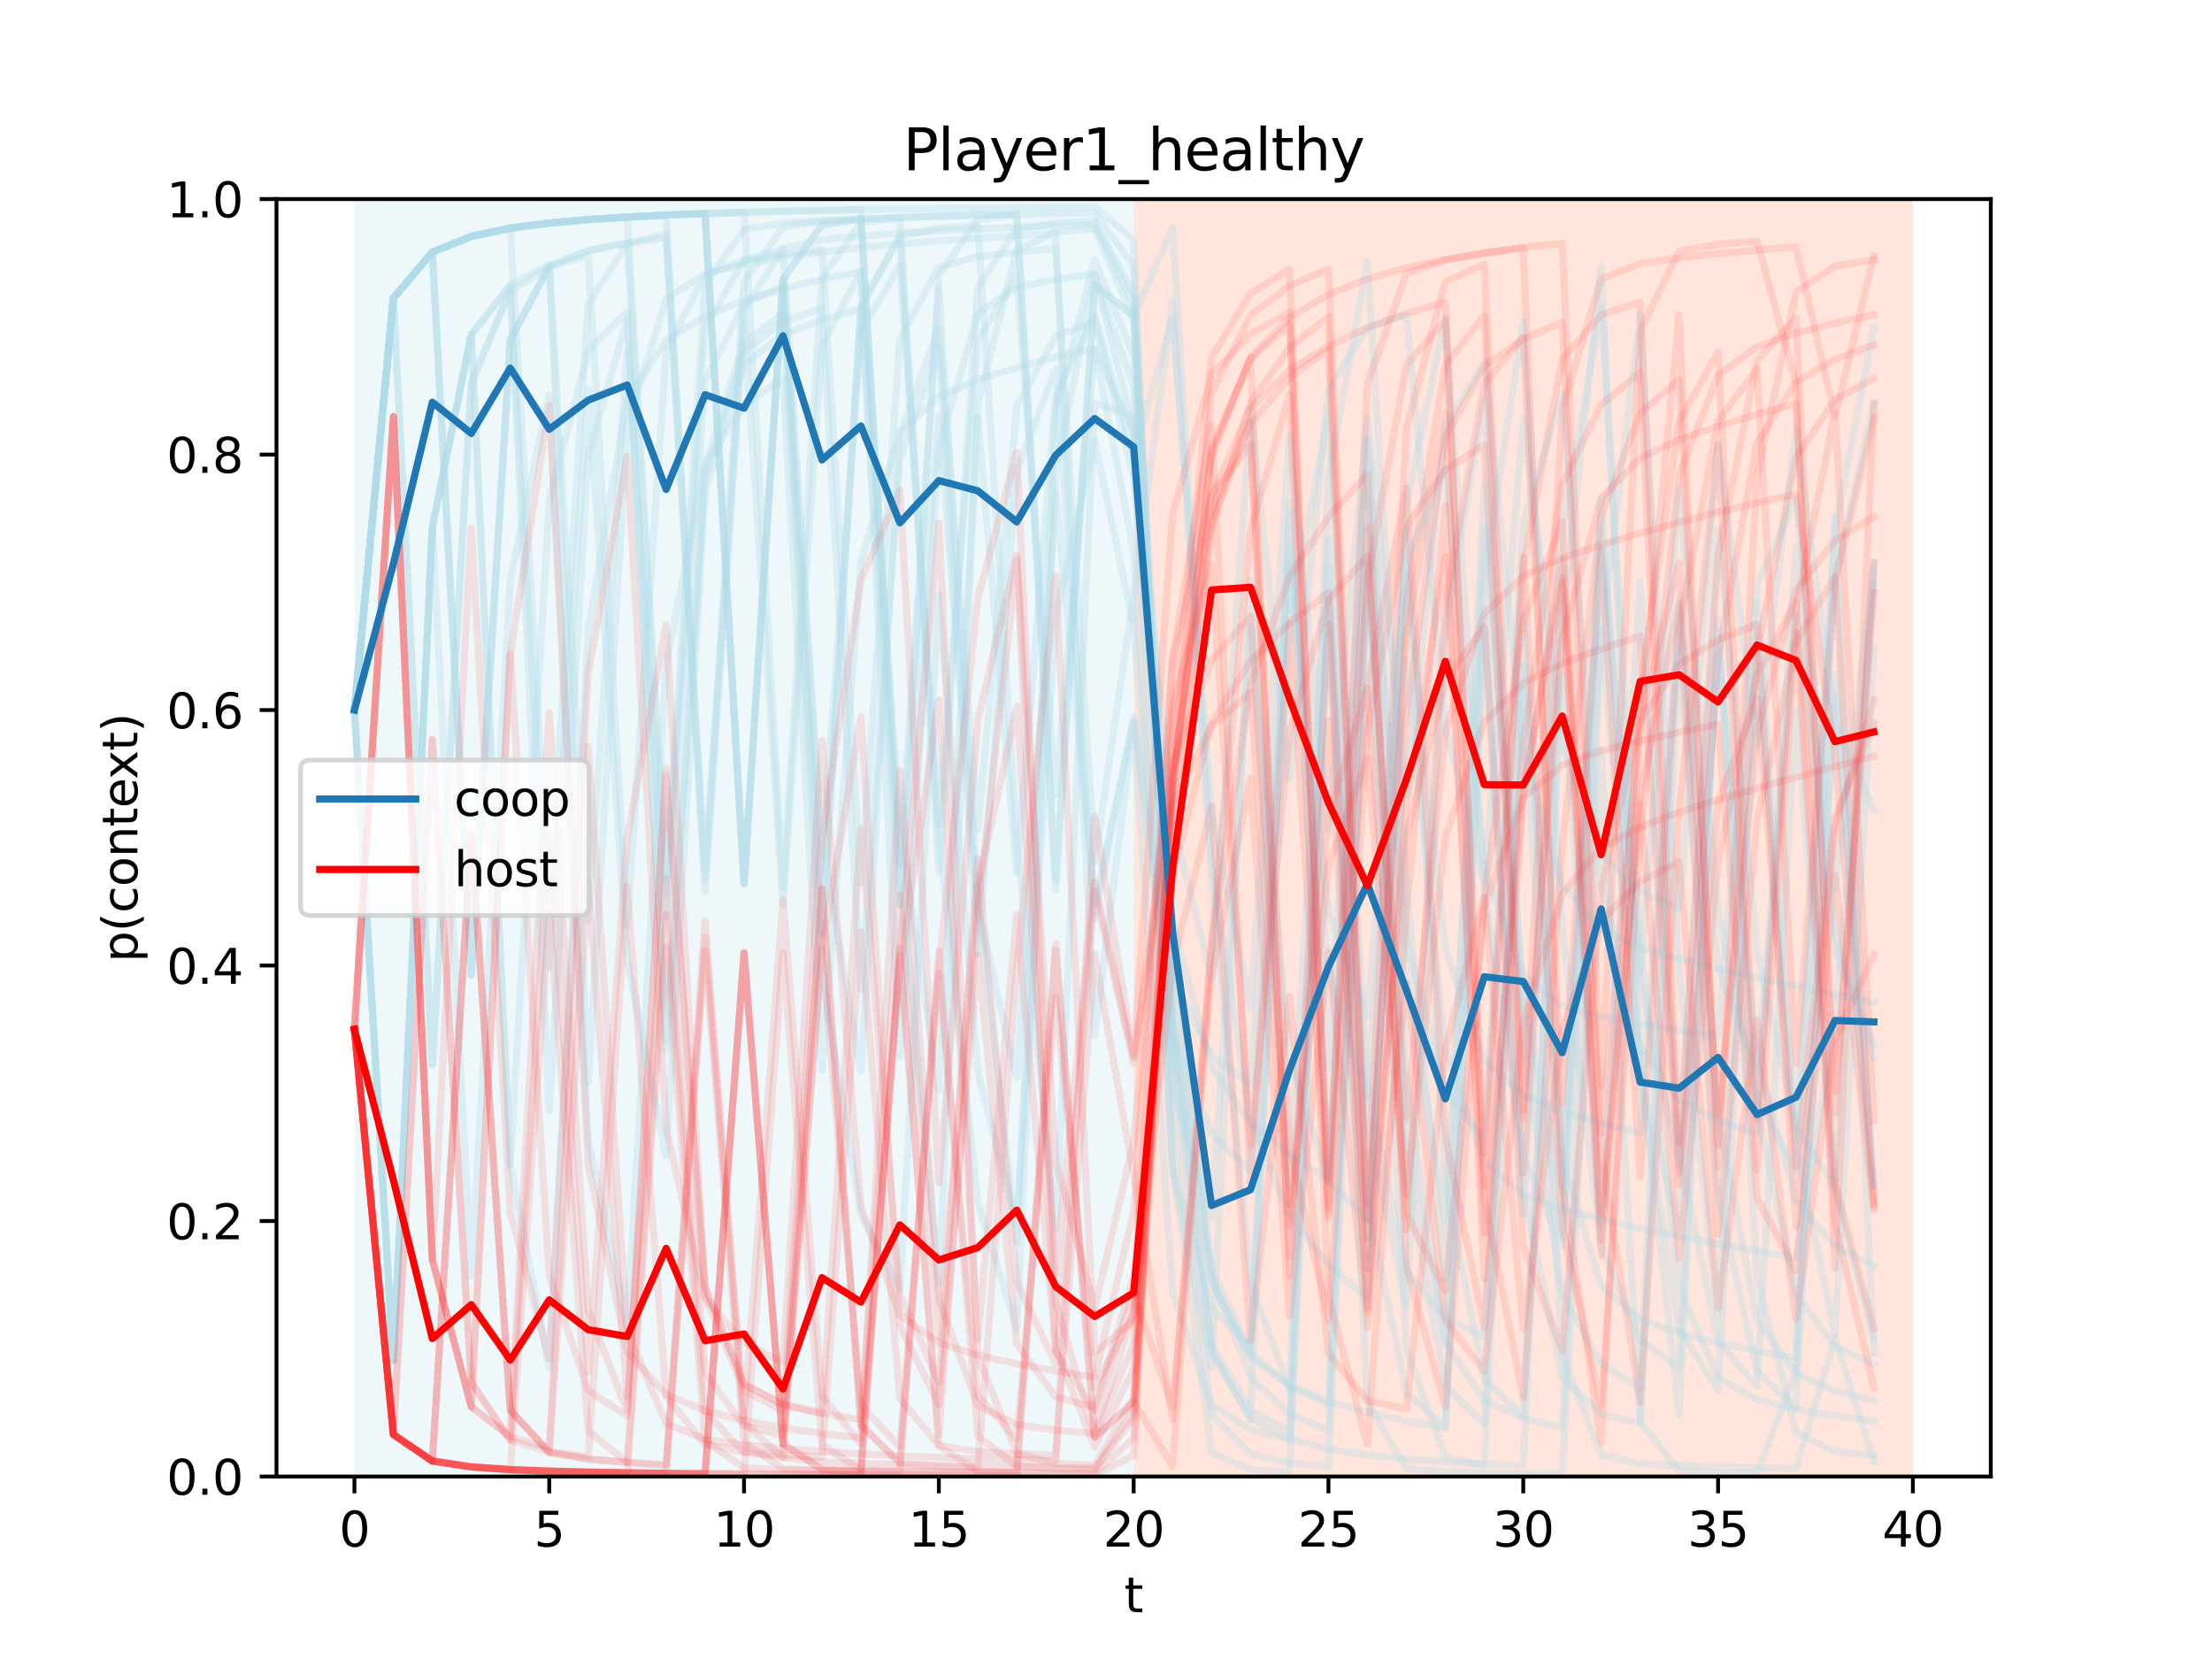<?xml version="1.0" encoding="utf-8" standalone="no"?>
<!DOCTYPE svg PUBLIC "-//W3C//DTD SVG 1.1//EN"
  "http://www.w3.org/Graphics/SVG/1.1/DTD/svg11.dtd">
<svg height="345.6pt" version="1.1" viewBox="0 0 460.8 345.6" width="460.8pt" xmlns="http://www.w3.org/2000/svg" xmlns:xlink="http://www.w3.org/1999/xlink">
 <defs>
  <style type="text/css">*{stroke-linecap:butt;stroke-linejoin:round;}</style>
 </defs>
 <g id="figure_1">
  <g id="patch_1">
   <path d="M 0 345.6 
L 460.8 345.6 
L 460.8 0 
L 0 0 
z
" style="fill:#ffffff;"/>
  </g>
  <g id="axes_1">
   <g id="patch_2">
    <path d="M 57.6 307.584 
L 414.72 307.584 
L 414.72 41.472 
L 57.6 41.472 
z
" style="fill:#ffffff;"/>
   </g>
   <g id="patch_3">
    <path clip-path="url(#p8b41125b8c)" d="M 73.833 307.584 
L 73.833 41.472 
L 236.16 41.472 
L 236.16 307.584 
z
" style="fill:#add8e6;opacity:0.2;"/>
   </g>
   <g id="patch_4">
    <path clip-path="url(#p8b41125b8c)" d="M 236.16 307.584 
L 236.16 41.472 
L 398.487 41.472 
L 398.487 307.584 
z
" style="fill:#ff7f50;opacity:0.2;"/>
   </g>
   <g id="matplotlib.axis_1">
    <g id="xtick_1">
     <g id="line2d_1">
      <defs>
       <path d="M 0 0 
L 0 3.5 
" id="m25d3a9231f" style="stroke:#000000;stroke-width:0.8;"/>
      </defs>
      <g>
       <use style="stroke:#000000;stroke-width:0.8;" x="73.833" xlink:href="#m25d3a9231f" y="307.584"/>
      </g>
     </g>
     <g id="text_1">
      <!-- 0 -->
      <g transform="translate(70.651 322.182)scale(0.1 -0.1)">
       <defs>
        <path d="M 2034 4250 
Q 1547 4250 1301 3770 
Q 1056 3291 1056 2328 
Q 1056 1369 1301 889 
Q 1547 409 2034 409 
Q 2525 409 2770 889 
Q 3016 1369 3016 2328 
Q 3016 3291 2770 3770 
Q 2525 4250 2034 4250 
z
M 2034 4750 
Q 2819 4750 3233 4129 
Q 3647 3509 3647 2328 
Q 3647 1150 3233 529 
Q 2819 -91 2034 -91 
Q 1250 -91 836 529 
Q 422 1150 422 2328 
Q 422 3509 836 4129 
Q 1250 4750 2034 4750 
z
" id="DejaVuSans-30" transform="scale(0.016)"/>
       </defs>
       <use xlink:href="#DejaVuSans-30"/>
      </g>
     </g>
    </g>
    <g id="xtick_2">
     <g id="line2d_2">
      <g>
       <use style="stroke:#000000;stroke-width:0.8;" x="114.415" xlink:href="#m25d3a9231f" y="307.584"/>
      </g>
     </g>
     <g id="text_2">
      <!-- 5 -->
      <g transform="translate(111.233 322.182)scale(0.1 -0.1)">
       <defs>
        <path d="M 691 4666 
L 3169 4666 
L 3169 4134 
L 1269 4134 
L 1269 2991 
Q 1406 3038 1543 3061 
Q 1681 3084 1819 3084 
Q 2600 3084 3056 2656 
Q 3513 2228 3513 1497 
Q 3513 744 3044 326 
Q 2575 -91 1722 -91 
Q 1428 -91 1123 -41 
Q 819 9 494 109 
L 494 744 
Q 775 591 1075 516 
Q 1375 441 1709 441 
Q 2250 441 2565 725 
Q 2881 1009 2881 1497 
Q 2881 1984 2565 2268 
Q 2250 2553 1709 2553 
Q 1456 2553 1204 2497 
Q 953 2441 691 2322 
L 691 4666 
z
" id="DejaVuSans-35" transform="scale(0.016)"/>
       </defs>
       <use xlink:href="#DejaVuSans-35"/>
      </g>
     </g>
    </g>
    <g id="xtick_3">
     <g id="line2d_3">
      <g>
       <use style="stroke:#000000;stroke-width:0.8;" x="154.996" xlink:href="#m25d3a9231f" y="307.584"/>
      </g>
     </g>
     <g id="text_3">
      <!-- 10 -->
      <g transform="translate(148.634 322.182)scale(0.1 -0.1)">
       <defs>
        <path d="M 794 531 
L 1825 531 
L 1825 4091 
L 703 3866 
L 703 4441 
L 1819 4666 
L 2450 4666 
L 2450 531 
L 3481 531 
L 3481 0 
L 794 0 
L 794 531 
z
" id="DejaVuSans-31" transform="scale(0.016)"/>
       </defs>
       <use xlink:href="#DejaVuSans-31"/>
       <use x="63.623" xlink:href="#DejaVuSans-30"/>
      </g>
     </g>
    </g>
    <g id="xtick_4">
     <g id="line2d_4">
      <g>
       <use style="stroke:#000000;stroke-width:0.8;" x="195.578" xlink:href="#m25d3a9231f" y="307.584"/>
      </g>
     </g>
     <g id="text_4">
      <!-- 15 -->
      <g transform="translate(189.216 322.182)scale(0.1 -0.1)">
       <use xlink:href="#DejaVuSans-31"/>
       <use x="63.623" xlink:href="#DejaVuSans-35"/>
      </g>
     </g>
    </g>
    <g id="xtick_5">
     <g id="line2d_5">
      <g>
       <use style="stroke:#000000;stroke-width:0.8;" x="236.16" xlink:href="#m25d3a9231f" y="307.584"/>
      </g>
     </g>
     <g id="text_5">
      <!-- 20 -->
      <g transform="translate(229.798 322.182)scale(0.1 -0.1)">
       <defs>
        <path d="M 1228 531 
L 3431 531 
L 3431 0 
L 469 0 
L 469 531 
Q 828 903 1448 1529 
Q 2069 2156 2228 2338 
Q 2531 2678 2651 2914 
Q 2772 3150 2772 3378 
Q 2772 3750 2511 3984 
Q 2250 4219 1831 4219 
Q 1534 4219 1204 4116 
Q 875 4013 500 3803 
L 500 4441 
Q 881 4594 1212 4672 
Q 1544 4750 1819 4750 
Q 2544 4750 2975 4387 
Q 3406 4025 3406 3419 
Q 3406 3131 3298 2873 
Q 3191 2616 2906 2266 
Q 2828 2175 2409 1742 
Q 1991 1309 1228 531 
z
" id="DejaVuSans-32" transform="scale(0.016)"/>
       </defs>
       <use xlink:href="#DejaVuSans-32"/>
       <use x="63.623" xlink:href="#DejaVuSans-30"/>
      </g>
     </g>
    </g>
    <g id="xtick_6">
     <g id="line2d_6">
      <g>
       <use style="stroke:#000000;stroke-width:0.8;" x="276.742" xlink:href="#m25d3a9231f" y="307.584"/>
      </g>
     </g>
     <g id="text_6">
      <!-- 25 -->
      <g transform="translate(270.379 322.182)scale(0.1 -0.1)">
       <use xlink:href="#DejaVuSans-32"/>
       <use x="63.623" xlink:href="#DejaVuSans-35"/>
      </g>
     </g>
    </g>
    <g id="xtick_7">
     <g id="line2d_7">
      <g>
       <use style="stroke:#000000;stroke-width:0.8;" x="317.324" xlink:href="#m25d3a9231f" y="307.584"/>
      </g>
     </g>
     <g id="text_7">
      <!-- 30 -->
      <g transform="translate(310.961 322.182)scale(0.1 -0.1)">
       <defs>
        <path d="M 2597 2516 
Q 3050 2419 3304 2112 
Q 3559 1806 3559 1356 
Q 3559 666 3084 287 
Q 2609 -91 1734 -91 
Q 1441 -91 1130 -33 
Q 819 25 488 141 
L 488 750 
Q 750 597 1062 519 
Q 1375 441 1716 441 
Q 2309 441 2620 675 
Q 2931 909 2931 1356 
Q 2931 1769 2642 2001 
Q 2353 2234 1838 2234 
L 1294 2234 
L 1294 2753 
L 1863 2753 
Q 2328 2753 2575 2939 
Q 2822 3125 2822 3475 
Q 2822 3834 2567 4026 
Q 2313 4219 1838 4219 
Q 1578 4219 1281 4162 
Q 984 4106 628 3988 
L 628 4550 
Q 988 4650 1302 4700 
Q 1616 4750 1894 4750 
Q 2613 4750 3031 4423 
Q 3450 4097 3450 3541 
Q 3450 3153 3228 2886 
Q 3006 2619 2597 2516 
z
" id="DejaVuSans-33" transform="scale(0.016)"/>
       </defs>
       <use xlink:href="#DejaVuSans-33"/>
       <use x="63.623" xlink:href="#DejaVuSans-30"/>
      </g>
     </g>
    </g>
    <g id="xtick_8">
     <g id="line2d_8">
      <g>
       <use style="stroke:#000000;stroke-width:0.8;" x="357.905" xlink:href="#m25d3a9231f" y="307.584"/>
      </g>
     </g>
     <g id="text_8">
      <!-- 35 -->
      <g transform="translate(351.543 322.182)scale(0.1 -0.1)">
       <use xlink:href="#DejaVuSans-33"/>
       <use x="63.623" xlink:href="#DejaVuSans-35"/>
      </g>
     </g>
    </g>
    <g id="xtick_9">
     <g id="line2d_9">
      <g>
       <use style="stroke:#000000;stroke-width:0.8;" x="398.487" xlink:href="#m25d3a9231f" y="307.584"/>
      </g>
     </g>
     <g id="text_9">
      <!-- 40 -->
      <g transform="translate(392.125 322.182)scale(0.1 -0.1)">
       <defs>
        <path d="M 2419 4116 
L 825 1625 
L 2419 1625 
L 2419 4116 
z
M 2253 4666 
L 3047 4666 
L 3047 1625 
L 3713 1625 
L 3713 1100 
L 3047 1100 
L 3047 0 
L 2419 0 
L 2419 1100 
L 313 1100 
L 313 1709 
L 2253 4666 
z
" id="DejaVuSans-34" transform="scale(0.016)"/>
       </defs>
       <use xlink:href="#DejaVuSans-34"/>
       <use x="63.623" xlink:href="#DejaVuSans-30"/>
      </g>
     </g>
    </g>
    <g id="text_10">
     <!-- t -->
     <g transform="translate(234.2 335.861)scale(0.1 -0.1)">
      <defs>
       <path d="M 1172 4494 
L 1172 3500 
L 2356 3500 
L 2356 3053 
L 1172 3053 
L 1172 1153 
Q 1172 725 1289 603 
Q 1406 481 1766 481 
L 2356 481 
L 2356 0 
L 1766 0 
Q 1100 0 847 248 
Q 594 497 594 1153 
L 594 3053 
L 172 3053 
L 172 3500 
L 594 3500 
L 594 4494 
L 1172 4494 
z
" id="DejaVuSans-74" transform="scale(0.016)"/>
      </defs>
      <use xlink:href="#DejaVuSans-74"/>
     </g>
    </g>
   </g>
   <g id="matplotlib.axis_2">
    <g id="ytick_1">
     <g id="line2d_10">
      <defs>
       <path d="M 0 0 
L -3.5 0 
" id="mde91e9ba72" style="stroke:#000000;stroke-width:0.8;"/>
      </defs>
      <g>
       <use style="stroke:#000000;stroke-width:0.8;" x="57.6" xlink:href="#mde91e9ba72" y="307.584"/>
      </g>
     </g>
     <g id="text_11">
      <!-- 0.0 -->
      <g transform="translate(34.697 311.383)scale(0.1 -0.1)">
       <defs>
        <path d="M 684 794 
L 1344 794 
L 1344 0 
L 684 0 
L 684 794 
z
" id="DejaVuSans-2e" transform="scale(0.016)"/>
       </defs>
       <use xlink:href="#DejaVuSans-30"/>
       <use x="63.623" xlink:href="#DejaVuSans-2e"/>
       <use x="95.41" xlink:href="#DejaVuSans-30"/>
      </g>
     </g>
    </g>
    <g id="ytick_2">
     <g id="line2d_11">
      <g>
       <use style="stroke:#000000;stroke-width:0.8;" x="57.6" xlink:href="#mde91e9ba72" y="254.362"/>
      </g>
     </g>
     <g id="text_12">
      <!-- 0.2 -->
      <g transform="translate(34.697 258.161)scale(0.1 -0.1)">
       <use xlink:href="#DejaVuSans-30"/>
       <use x="63.623" xlink:href="#DejaVuSans-2e"/>
       <use x="95.41" xlink:href="#DejaVuSans-32"/>
      </g>
     </g>
    </g>
    <g id="ytick_3">
     <g id="line2d_12">
      <g>
       <use style="stroke:#000000;stroke-width:0.8;" x="57.6" xlink:href="#mde91e9ba72" y="201.139"/>
      </g>
     </g>
     <g id="text_13">
      <!-- 0.4 -->
      <g transform="translate(34.697 204.938)scale(0.1 -0.1)">
       <use xlink:href="#DejaVuSans-30"/>
       <use x="63.623" xlink:href="#DejaVuSans-2e"/>
       <use x="95.41" xlink:href="#DejaVuSans-34"/>
      </g>
     </g>
    </g>
    <g id="ytick_4">
     <g id="line2d_13">
      <g>
       <use style="stroke:#000000;stroke-width:0.8;" x="57.6" xlink:href="#mde91e9ba72" y="147.917"/>
      </g>
     </g>
     <g id="text_14">
      <!-- 0.6 -->
      <g transform="translate(34.697 151.716)scale(0.1 -0.1)">
       <defs>
        <path d="M 2113 2584 
Q 1688 2584 1439 2293 
Q 1191 2003 1191 1497 
Q 1191 994 1439 701 
Q 1688 409 2113 409 
Q 2538 409 2786 701 
Q 3034 994 3034 1497 
Q 3034 2003 2786 2293 
Q 2538 2584 2113 2584 
z
M 3366 4563 
L 3366 3988 
Q 3128 4100 2886 4159 
Q 2644 4219 2406 4219 
Q 1781 4219 1451 3797 
Q 1122 3375 1075 2522 
Q 1259 2794 1537 2939 
Q 1816 3084 2150 3084 
Q 2853 3084 3261 2657 
Q 3669 2231 3669 1497 
Q 3669 778 3244 343 
Q 2819 -91 2113 -91 
Q 1303 -91 875 529 
Q 447 1150 447 2328 
Q 447 3434 972 4092 
Q 1497 4750 2381 4750 
Q 2619 4750 2861 4703 
Q 3103 4656 3366 4563 
z
" id="DejaVuSans-36" transform="scale(0.016)"/>
       </defs>
       <use xlink:href="#DejaVuSans-30"/>
       <use x="63.623" xlink:href="#DejaVuSans-2e"/>
       <use x="95.41" xlink:href="#DejaVuSans-36"/>
      </g>
     </g>
    </g>
    <g id="ytick_5">
     <g id="line2d_14">
      <g>
       <use style="stroke:#000000;stroke-width:0.8;" x="57.6" xlink:href="#mde91e9ba72" y="94.694"/>
      </g>
     </g>
     <g id="text_15">
      <!-- 0.8 -->
      <g transform="translate(34.697 98.494)scale(0.1 -0.1)">
       <defs>
        <path d="M 2034 2216 
Q 1584 2216 1326 1975 
Q 1069 1734 1069 1313 
Q 1069 891 1326 650 
Q 1584 409 2034 409 
Q 2484 409 2743 651 
Q 3003 894 3003 1313 
Q 3003 1734 2745 1975 
Q 2488 2216 2034 2216 
z
M 1403 2484 
Q 997 2584 770 2862 
Q 544 3141 544 3541 
Q 544 4100 942 4425 
Q 1341 4750 2034 4750 
Q 2731 4750 3128 4425 
Q 3525 4100 3525 3541 
Q 3525 3141 3298 2862 
Q 3072 2584 2669 2484 
Q 3125 2378 3379 2068 
Q 3634 1759 3634 1313 
Q 3634 634 3220 271 
Q 2806 -91 2034 -91 
Q 1263 -91 848 271 
Q 434 634 434 1313 
Q 434 1759 690 2068 
Q 947 2378 1403 2484 
z
M 1172 3481 
Q 1172 3119 1398 2916 
Q 1625 2713 2034 2713 
Q 2441 2713 2670 2916 
Q 2900 3119 2900 3481 
Q 2900 3844 2670 4047 
Q 2441 4250 2034 4250 
Q 1625 4250 1398 4047 
Q 1172 3844 1172 3481 
z
" id="DejaVuSans-38" transform="scale(0.016)"/>
       </defs>
       <use xlink:href="#DejaVuSans-30"/>
       <use x="63.623" xlink:href="#DejaVuSans-2e"/>
       <use x="95.41" xlink:href="#DejaVuSans-38"/>
      </g>
     </g>
    </g>
    <g id="ytick_6">
     <g id="line2d_15">
      <g>
       <use style="stroke:#000000;stroke-width:0.8;" x="57.6" xlink:href="#mde91e9ba72" y="41.472"/>
      </g>
     </g>
     <g id="text_16">
      <!-- 1.0 -->
      <g transform="translate(34.697 45.271)scale(0.1 -0.1)">
       <use xlink:href="#DejaVuSans-31"/>
       <use x="63.623" xlink:href="#DejaVuSans-2e"/>
       <use x="95.41" xlink:href="#DejaVuSans-30"/>
      </g>
     </g>
    </g>
    <g id="text_17">
     <!-- p(context) -->
     <g transform="translate(28.617 200.45)rotate(-90)scale(0.1 -0.1)">
      <defs>
       <path d="M 1159 525 
L 1159 -1331 
L 581 -1331 
L 581 3500 
L 1159 3500 
L 1159 2969 
Q 1341 3281 1617 3432 
Q 1894 3584 2278 3584 
Q 2916 3584 3314 3078 
Q 3713 2572 3713 1747 
Q 3713 922 3314 415 
Q 2916 -91 2278 -91 
Q 1894 -91 1617 61 
Q 1341 213 1159 525 
z
M 3116 1747 
Q 3116 2381 2855 2742 
Q 2594 3103 2138 3103 
Q 1681 3103 1420 2742 
Q 1159 2381 1159 1747 
Q 1159 1113 1420 752 
Q 1681 391 2138 391 
Q 2594 391 2855 752 
Q 3116 1113 3116 1747 
z
" id="DejaVuSans-70" transform="scale(0.016)"/>
       <path d="M 1984 4856 
Q 1566 4138 1362 3434 
Q 1159 2731 1159 2009 
Q 1159 1288 1364 580 
Q 1569 -128 1984 -844 
L 1484 -844 
Q 1016 -109 783 600 
Q 550 1309 550 2009 
Q 550 2706 781 3412 
Q 1013 4119 1484 4856 
L 1984 4856 
z
" id="DejaVuSans-28" transform="scale(0.016)"/>
       <path d="M 3122 3366 
L 3122 2828 
Q 2878 2963 2633 3030 
Q 2388 3097 2138 3097 
Q 1578 3097 1268 2742 
Q 959 2388 959 1747 
Q 959 1106 1268 751 
Q 1578 397 2138 397 
Q 2388 397 2633 464 
Q 2878 531 3122 666 
L 3122 134 
Q 2881 22 2623 -34 
Q 2366 -91 2075 -91 
Q 1284 -91 818 406 
Q 353 903 353 1747 
Q 353 2603 823 3093 
Q 1294 3584 2113 3584 
Q 2378 3584 2631 3529 
Q 2884 3475 3122 3366 
z
" id="DejaVuSans-63" transform="scale(0.016)"/>
       <path d="M 1959 3097 
Q 1497 3097 1228 2736 
Q 959 2375 959 1747 
Q 959 1119 1226 758 
Q 1494 397 1959 397 
Q 2419 397 2687 759 
Q 2956 1122 2956 1747 
Q 2956 2369 2687 2733 
Q 2419 3097 1959 3097 
z
M 1959 3584 
Q 2709 3584 3137 3096 
Q 3566 2609 3566 1747 
Q 3566 888 3137 398 
Q 2709 -91 1959 -91 
Q 1206 -91 779 398 
Q 353 888 353 1747 
Q 353 2609 779 3096 
Q 1206 3584 1959 3584 
z
" id="DejaVuSans-6f" transform="scale(0.016)"/>
       <path d="M 3513 2113 
L 3513 0 
L 2938 0 
L 2938 2094 
Q 2938 2591 2744 2837 
Q 2550 3084 2163 3084 
Q 1697 3084 1428 2787 
Q 1159 2491 1159 1978 
L 1159 0 
L 581 0 
L 581 3500 
L 1159 3500 
L 1159 2956 
Q 1366 3272 1645 3428 
Q 1925 3584 2291 3584 
Q 2894 3584 3203 3211 
Q 3513 2838 3513 2113 
z
" id="DejaVuSans-6e" transform="scale(0.016)"/>
       <path d="M 3597 1894 
L 3597 1613 
L 953 1613 
Q 991 1019 1311 708 
Q 1631 397 2203 397 
Q 2534 397 2845 478 
Q 3156 559 3463 722 
L 3463 178 
Q 3153 47 2828 -22 
Q 2503 -91 2169 -91 
Q 1331 -91 842 396 
Q 353 884 353 1716 
Q 353 2575 817 3079 
Q 1281 3584 2069 3584 
Q 2775 3584 3186 3129 
Q 3597 2675 3597 1894 
z
M 3022 2063 
Q 3016 2534 2758 2815 
Q 2500 3097 2075 3097 
Q 1594 3097 1305 2825 
Q 1016 2553 972 2059 
L 3022 2063 
z
" id="DejaVuSans-65" transform="scale(0.016)"/>
       <path d="M 3513 3500 
L 2247 1797 
L 3578 0 
L 2900 0 
L 1881 1375 
L 863 0 
L 184 0 
L 1544 1831 
L 300 3500 
L 978 3500 
L 1906 2253 
L 2834 3500 
L 3513 3500 
z
" id="DejaVuSans-78" transform="scale(0.016)"/>
       <path d="M 513 4856 
L 1013 4856 
Q 1481 4119 1714 3412 
Q 1947 2706 1947 2009 
Q 1947 1309 1714 600 
Q 1481 -109 1013 -844 
L 513 -844 
Q 928 -128 1133 580 
Q 1338 1288 1338 2009 
Q 1338 2731 1133 3434 
Q 928 4138 513 4856 
z
" id="DejaVuSans-29" transform="scale(0.016)"/>
      </defs>
      <use xlink:href="#DejaVuSans-70"/>
      <use x="63.477" xlink:href="#DejaVuSans-28"/>
      <use x="102.49" xlink:href="#DejaVuSans-63"/>
      <use x="157.471" xlink:href="#DejaVuSans-6f"/>
      <use x="218.652" xlink:href="#DejaVuSans-6e"/>
      <use x="282.031" xlink:href="#DejaVuSans-74"/>
      <use x="321.24" xlink:href="#DejaVuSans-65"/>
      <use x="381.014" xlink:href="#DejaVuSans-78"/>
      <use x="440.193" xlink:href="#DejaVuSans-74"/>
      <use x="479.402" xlink:href="#DejaVuSans-29"/>
     </g>
    </g>
   </g>
   <g id="line2d_16">
    <path clip-path="url(#p8b41125b8c)" d="M 73.833 147.917 
L 81.949 62.115 
L 90.065 52.529 
L 98.182 49.243 
L 106.298 47.533 
L 114.415 46.472 
L 122.531 45.744 
L 130.647 45.211 
L 138.764 183.467 
L 146.88 59.305 
L 154.996 47.825 
L 163.113 46.471 
L 171.229 46.006 
L 179.345 45.669 
L 187.462 181.221 
L 195.578 267.216 
L 203.695 83.95 
L 211.811 52.088 
L 219.927 48.362 
L 228.044 47.667 
L 236.16 66.469 
L 244.276 215.548 
L 252.393 280.129 
L 260.509 293.852 
L 268.625 298.063 
L 276.742 117.882 
L 284.858 250.766 
L 292.975 290.229 
L 301.091 297.248 
L 309.207 131.749 
L 317.324 253.061 
L 325.44 110.182 
L 333.556 63.842 
L 341.673 197.097 
L 349.789 268.249 
L 357.905 286.924 
L 366.022 291.666 
L 374.138 293.625 
L 382.255 294.947 
L 390.371 296.022 
" style="fill:none;stroke:#add8e6;stroke-linecap:square;stroke-opacity:0.3;stroke-width:1.5;"/>
   </g>
   <g id="line2d_17">
    <path clip-path="url(#p8b41125b8c)" d="M 73.833 147.917 
L 81.949 62.115 
L 90.065 52.529 
L 98.182 49.243 
L 106.298 47.533 
L 114.415 46.472 
L 122.531 45.744 
L 130.647 45.211 
L 138.764 44.804 
L 146.88 44.482 
L 154.996 44.221 
L 163.113 44.005 
L 171.229 43.823 
L 179.345 43.667 
L 187.462 43.533 
L 195.578 43.416 
L 203.695 43.312 
L 211.811 43.22 
L 219.927 43.138 
L 228.044 43.064 
L 236.16 50.036 
L 244.276 241.992 
L 252.393 302.617 
L 260.509 306.1 
L 268.625 306.701 
L 276.742 128.035 
L 284.858 292.206 
L 292.975 305.964 
L 301.091 306.624 
L 309.207 306.804 
L 317.324 306.924 
L 325.44 307.014 
L 333.556 156.115 
L 341.673 296.163 
L 349.789 306.362 
L 357.905 306.813 
L 366.022 306.9 
L 374.138 285.666 
L 382.255 107.396 
L 390.371 281.969 
" style="fill:none;stroke:#add8e6;stroke-linecap:square;stroke-opacity:0.3;stroke-width:1.5;"/>
   </g>
   <g id="line2d_18">
    <path clip-path="url(#p8b41125b8c)" d="M 73.833 147.917 
L 81.949 62.115 
L 90.065 52.529 
L 98.182 49.243 
L 106.298 47.533 
L 114.415 46.472 
L 122.531 45.744 
L 130.647 45.211 
L 138.764 44.804 
L 146.88 44.482 
L 154.996 44.221 
L 163.113 44.005 
L 171.229 43.823 
L 179.345 43.667 
L 187.462 188.396 
L 195.578 57.388 
L 203.695 45.691 
L 211.811 44.634 
L 219.927 183.496 
L 228.044 59.382 
L 236.16 65.748 
L 244.276 194.577 
L 252.393 265.739 
L 260.509 286.975 
L 268.625 294.41 
L 276.742 298.021 
L 284.858 115.284 
L 292.975 244.463 
L 301.091 288.543 
L 309.207 296.785 
L 317.324 128.326 
L 325.44 247.178 
L 333.556 103.749 
L 341.673 224.591 
L 349.789 276.779 
L 357.905 289.649 
L 366.022 137.081 
L 374.138 239.282 
L 382.255 277.859 
L 390.371 134.827 
" style="fill:none;stroke:#add8e6;stroke-linecap:square;stroke-opacity:0.3;stroke-width:1.5;"/>
   </g>
   <g id="line2d_19">
    <path clip-path="url(#p8b41125b8c)" d="M 73.833 147.917 
L 81.949 62.115 
L 90.065 52.529 
L 98.182 49.243 
L 106.298 47.533 
L 114.415 46.472 
L 122.531 45.744 
L 130.647 45.211 
L 138.764 44.804 
L 146.88 44.482 
L 154.996 44.221 
L 163.113 184.866 
L 171.229 57.869 
L 179.345 46.465 
L 187.462 45.325 
L 195.578 45.02 
L 203.695 44.808 
L 211.811 44.625 
L 219.927 44.464 
L 228.044 44.319 
L 236.16 55.398 
L 244.276 227.914 
L 252.393 294.686 
L 260.509 302.897 
L 268.625 304.722 
L 276.742 305.538 
L 284.858 125.698 
L 292.975 280.924 
L 301.091 303.584 
L 309.207 305.297 
L 317.324 143.252 
L 325.44 282.315 
L 333.556 303.129 
L 341.673 304.915 
L 349.789 305.3 
L 357.905 305.545 
L 366.022 305.743 
L 374.138 305.909 
L 382.255 278.64 
L 390.371 304.397 
" style="fill:none;stroke:#add8e6;stroke-linecap:square;stroke-opacity:0.3;stroke-width:1.5;"/>
   </g>
   <g id="line2d_20">
    <path clip-path="url(#p8b41125b8c)" d="M 73.833 147.917 
L 81.949 283.486 
L 90.065 109.846 
L 98.182 69.67 
L 106.298 242.404 
L 114.415 104.38 
L 122.531 72.924 
L 130.647 64.98 
L 138.764 218.861 
L 146.88 99.344 
L 154.996 73.202 
L 163.113 67.025 
L 171.229 64.23 
L 179.345 206.251 
L 187.462 95.582 
L 195.578 72.455 
L 203.695 198.743 
L 211.811 98.174 
L 219.927 76.779 
L 228.044 191.266 
L 236.16 149.36 
L 244.276 215.866 
L 252.393 236.096 
L 260.509 243.993 
L 268.625 117.879 
L 276.742 202.561 
L 284.858 228.562 
L 292.975 119.887 
L 301.091 197.637 
L 309.207 220.843 
L 317.324 228.213 
L 325.44 231.577 
L 333.556 233.921 
L 341.673 235.955 
L 349.789 126.771 
L 357.905 201.818 
L 366.022 222.921 
L 374.138 128.182 
L 382.255 198.393 
L 390.371 217.555 
" style="fill:none;stroke:#add8e6;stroke-linecap:square;stroke-opacity:0.3;stroke-width:1.5;"/>
   </g>
   <g id="line2d_21">
    <path clip-path="url(#p8b41125b8c)" d="M 73.833 147.917 
L 81.949 283.486 
L 90.065 109.846 
L 98.182 69.67 
L 106.298 59.485 
L 114.415 55.084 
L 122.531 225.446 
L 130.647 88.895 
L 138.764 62.21 
L 146.88 57.068 
L 154.996 55.021 
L 163.113 53.624 
L 171.229 52.515 
L 179.345 51.599 
L 187.462 50.83 
L 195.578 50.174 
L 203.695 49.609 
L 211.811 49.117 
L 219.927 48.686 
L 228.044 215.749 
L 236.16 150.753 
L 244.276 269.069 
L 252.393 292.695 
L 260.509 297.778 
L 268.625 300.029 
L 276.742 124.683 
L 284.858 262.185 
L 292.975 110.286 
L 301.091 246.725 
L 309.207 287.363 
L 317.324 295.006 
L 325.44 140.593 
L 333.556 255.325 
L 341.673 121.276 
L 349.789 239.889 
L 357.905 279.48 
L 366.022 288.787 
L 374.138 148.245 
L 382.255 247.771 
L 390.371 279.174 
" style="fill:none;stroke:#add8e6;stroke-linecap:square;stroke-opacity:0.3;stroke-width:1.5;"/>
   </g>
   <g id="line2d_22">
    <path clip-path="url(#p8b41125b8c)" d="M 73.833 147.917 
L 81.949 62.115 
L 90.065 52.529 
L 98.182 203.18 
L 106.298 70.831 
L 114.415 55.465 
L 122.531 52.247 
L 130.647 50.625 
L 138.764 186.532 
L 146.88 68.193 
L 154.996 54.158 
L 163.113 51.889 
L 171.229 178.322 
L 179.345 69.008 
L 187.462 55.295 
L 195.578 171.784 
L 203.695 71.001 
L 211.811 57.518 
L 219.927 165.604 
L 228.044 72.642 
L 236.16 89.911 
L 244.276 171.121 
L 252.393 204 
L 260.509 85.185 
L 268.625 162.64 
L 276.742 81.208 
L 284.858 68.185 
L 292.975 65.586 
L 301.091 151.555 
L 309.207 183.861 
L 317.324 87.061 
L 325.44 154.867 
L 333.556 177.924 
L 341.673 185.767 
L 349.789 189.22 
L 357.905 92.952 
L 366.022 155.124 
L 374.138 89.543 
L 382.255 150.677 
L 390.371 168.717 
" style="fill:none;stroke:#add8e6;stroke-linecap:square;stroke-opacity:0.3;stroke-width:1.5;"/>
   </g>
   <g id="line2d_23">
    <path clip-path="url(#p8b41125b8c)" d="M 73.833 147.917 
L 81.949 62.115 
L 90.065 52.529 
L 98.182 203.18 
L 106.298 70.831 
L 114.415 55.465 
L 122.531 52.247 
L 130.647 50.625 
L 138.764 49.479 
L 146.88 185.955 
L 154.996 66.605 
L 163.113 188.437 
L 171.229 71.941 
L 179.345 56.446 
L 187.462 172.199 
L 195.578 227.296 
L 203.695 86.744 
L 211.811 181.716 
L 219.927 82.39 
L 228.044 65.589 
L 236.16 94.757 
L 244.276 66.156 
L 252.393 168.709 
L 260.509 210.068 
L 268.625 90.723 
L 276.742 172.855 
L 284.858 87.153 
L 292.975 165.595 
L 301.091 88.862 
L 309.207 75.254 
L 317.324 156.903 
L 325.44 184.44 
L 333.556 193.544 
L 341.673 197.395 
L 349.789 199.812 
L 357.905 201.817 
L 366.022 203.674 
L 374.138 205.45 
L 382.255 207.162 
L 390.371 208.815 
" style="fill:none;stroke:#add8e6;stroke-linecap:square;stroke-opacity:0.3;stroke-width:1.5;"/>
   </g>
   <g id="line2d_24">
    <path clip-path="url(#p8b41125b8c)" d="M 73.833 147.917 
L 81.949 62.115 
L 90.065 221.84 
L 98.182 79.765 
L 106.298 60.551 
L 114.415 201.593 
L 122.531 80.952 
L 130.647 199.975 
L 138.764 240.875 
L 146.88 102.365 
L 154.996 75.909 
L 163.113 69.73 
L 171.229 66.659 
L 179.345 64.345 
L 187.462 188.385 
L 195.578 86.791 
L 203.695 189.299 
L 211.811 224.569 
L 219.927 102.573 
L 228.044 188.327 
L 236.16 150.035 
L 244.276 204.017 
L 252.393 219.811 
L 260.509 225.768 
L 268.625 114.046 
L 276.742 190.2 
L 284.858 211.608 
L 292.975 116.657 
L 301.091 97.447 
L 309.207 181.059 
L 317.324 203.248 
L 325.44 209.414 
L 333.556 211.829 
L 341.673 213.371 
L 349.789 214.683 
L 357.905 215.909 
L 366.022 121.8 
L 374.138 103.93 
L 382.255 185.272 
L 390.371 118.294 
" style="fill:none;stroke:#add8e6;stroke-linecap:square;stroke-opacity:0.3;stroke-width:1.5;"/>
   </g>
   <g id="line2d_25">
    <path clip-path="url(#p8b41125b8c)" d="M 73.833 147.917 
L 81.949 62.115 
L 90.065 52.529 
L 98.182 49.243 
L 106.298 47.533 
L 114.415 46.472 
L 122.531 45.744 
L 130.647 45.211 
L 138.764 44.804 
L 146.88 44.482 
L 154.996 184.05 
L 163.113 58.2 
L 171.229 194.537 
L 179.345 63.852 
L 187.462 49.22 
L 195.578 47.514 
L 203.695 47.025 
L 211.811 174.946 
L 219.927 255.983 
L 228.044 83.924 
L 236.16 86.75 
L 244.276 213.765 
L 252.393 266.708 
L 260.509 282.361 
L 268.625 107.21 
L 276.742 222.343 
L 284.858 91.813 
L 292.975 203.619 
L 301.091 254.56 
L 309.207 110.127 
L 317.324 206.687 
L 325.44 248.542 
L 333.556 114.035 
L 341.673 202.285 
L 349.789 101.897 
L 357.905 189.979 
L 366.022 229.018 
L 374.138 243.74 
L 382.255 120.614 
L 390.371 83.82 
" style="fill:none;stroke:#add8e6;stroke-linecap:square;stroke-opacity:0.3;stroke-width:1.5;"/>
   </g>
   <g id="line2d_26">
    <path clip-path="url(#p8b41125b8c)" d="M 73.833 147.917 
L 81.949 283.486 
L 90.065 109.846 
L 98.182 69.67 
L 106.298 59.485 
L 114.415 231.434 
L 122.531 94.868 
L 130.647 66.445 
L 138.764 216.708 
L 146.88 97.084 
L 154.996 71.307 
L 163.113 65.371 
L 171.229 203.163 
L 179.345 253.066 
L 187.462 268.53 
L 195.578 123.959 
L 203.695 223.442 
L 211.811 255.011 
L 219.927 128.515 
L 228.044 91.841 
L 236.16 130.398 
L 244.276 226.513 
L 252.393 253.738 
L 260.509 130.656 
L 268.625 220.099 
L 276.742 245.938 
L 284.858 253.914 
L 292.975 137.445 
L 301.091 218.795 
L 309.207 241.907 
L 317.324 248.868 
L 325.44 251.943 
L 333.556 254.061 
L 341.673 255.884 
L 349.789 257.561 
L 357.905 259.13 
L 366.022 260.604 
L 374.138 261.989 
L 382.255 213.222 
L 390.371 121.659 
" style="fill:none;stroke:#add8e6;stroke-linecap:square;stroke-opacity:0.3;stroke-width:1.5;"/>
   </g>
   <g id="line2d_27">
    <path clip-path="url(#p8b41125b8c)" d="M 73.833 147.917 
L 81.949 62.115 
L 90.065 52.529 
L 98.182 49.243 
L 106.298 47.533 
L 114.415 46.472 
L 122.531 45.744 
L 130.647 45.211 
L 138.764 44.804 
L 146.88 44.482 
L 154.996 184.05 
L 163.113 58.2 
L 171.229 46.828 
L 179.345 45.638 
L 187.462 179.896 
L 195.578 60.169 
L 203.695 187.569 
L 211.811 258.743 
L 219.927 85.176 
L 228.044 54.192 
L 236.16 74.127 
L 244.276 204.76 
L 252.393 264.411 
L 260.509 281.858 
L 268.625 288.659 
L 276.742 292.537 
L 284.858 117.266 
L 292.975 237.109 
L 301.091 279.891 
L 309.207 120.176 
L 317.324 66.871 
L 325.44 193.397 
L 333.556 259.581 
L 341.673 279.138 
L 349.789 284.974 
L 357.905 131.748 
L 366.022 231.337 
L 374.138 269.572 
L 382.255 280.48 
L 390.371 284.168 
" style="fill:none;stroke:#add8e6;stroke-linecap:square;stroke-opacity:0.3;stroke-width:1.5;"/>
   </g>
   <g id="line2d_28">
    <path clip-path="url(#p8b41125b8c)" d="M 73.833 147.917 
L 81.949 62.115 
L 90.065 52.529 
L 98.182 203.18 
L 106.298 70.831 
L 114.415 55.465 
L 122.531 191.578 
L 130.647 73.352 
L 138.764 191.249 
L 146.88 79.424 
L 154.996 63.163 
L 163.113 59.663 
L 171.229 175.957 
L 179.345 223.049 
L 187.462 90.565 
L 195.578 68.344 
L 203.695 172.946 
L 211.811 84.613 
L 219.927 70.048 
L 228.044 66.829 
L 236.16 99.192 
L 244.276 191.888 
L 252.393 222.411 
L 260.509 233.851 
L 268.625 240.454 
L 276.742 245.627 
L 284.858 103.647 
L 292.975 196.044 
L 301.091 227.047 
L 309.207 237.333 
L 317.324 108.864 
L 325.44 82.075 
L 333.556 183.983 
L 341.673 218.211 
L 349.789 229.031 
L 357.905 233.419 
L 366.022 236.112 
L 374.138 113.811 
L 382.255 194.864 
L 390.371 220.382 
" style="fill:none;stroke:#add8e6;stroke-linecap:square;stroke-opacity:0.3;stroke-width:1.5;"/>
   </g>
   <g id="line2d_29">
    <path clip-path="url(#p8b41125b8c)" d="M 73.833 147.917 
L 81.949 62.115 
L 90.065 52.529 
L 98.182 49.243 
L 106.298 47.533 
L 114.415 46.472 
L 122.531 45.744 
L 130.647 45.211 
L 138.764 44.804 
L 146.88 183.541 
L 154.996 58.663 
L 163.113 47.272 
L 171.229 46.013 
L 179.345 45.616 
L 187.462 45.331 
L 195.578 181.736 
L 203.695 59.922 
L 211.811 47.698 
L 219.927 46.42 
L 228.044 46.085 
L 236.16 61.197 
L 244.276 213.793 
L 252.393 281.393 
L 260.509 295.779 
L 268.625 104.62 
L 276.742 245.147 
L 284.858 91.315 
L 292.975 225.24 
L 301.091 279.609 
L 309.207 291.713 
L 317.324 295.395 
L 325.44 297.409 
L 333.556 132.825 
L 341.673 65.547 
L 349.789 202.434 
L 357.905 274.229 
L 366.022 125.193 
L 374.138 237.253 
L 382.255 110.199 
L 390.371 68.134 
" style="fill:none;stroke:#add8e6;stroke-linecap:square;stroke-opacity:0.3;stroke-width:1.5;"/>
   </g>
   <g id="line2d_30">
    <path clip-path="url(#p8b41125b8c)" d="M 73.833 147.917 
L 81.949 62.115 
L 90.065 52.529 
L 98.182 49.243 
L 106.298 47.533 
L 114.415 188.431 
L 122.531 63.312 
L 130.647 50.729 
L 138.764 48.765 
L 146.88 181.22 
L 154.996 64.621 
L 163.113 51.813 
L 171.229 49.953 
L 179.345 49.19 
L 187.462 48.615 
L 195.578 48.127 
L 203.695 47.705 
L 211.811 47.336 
L 219.927 47.011 
L 228.044 46.722 
L 236.16 63.388 
L 244.276 218.908 
L 252.393 281.793 
L 260.509 295.426 
L 268.625 299.722 
L 276.742 301.83 
L 284.858 303.1 
L 292.975 303.943 
L 301.091 304.539 
L 309.207 304.979 
L 317.324 305.316 
L 325.44 130.111 
L 333.556 55.378 
L 341.673 221.343 
L 349.789 294.72 
L 357.905 128.857 
L 366.022 266.06 
L 374.138 298.383 
L 382.255 302.429 
L 390.371 303.18 
" style="fill:none;stroke:#add8e6;stroke-linecap:square;stroke-opacity:0.3;stroke-width:1.5;"/>
   </g>
   <g id="line2d_31">
    <path clip-path="url(#p8b41125b8c)" d="M 73.833 147.917 
L 81.949 62.115 
L 90.065 221.84 
L 98.182 79.765 
L 106.298 60.551 
L 114.415 55.703 
L 122.531 53.179 
L 130.647 192.678 
L 138.764 72.983 
L 146.88 57.206 
L 154.996 54.326 
L 163.113 52.963 
L 171.229 51.935 
L 179.345 183.913 
L 187.462 70.517 
L 195.578 55.691 
L 203.695 53.439 
L 211.811 52.557 
L 219.927 51.888 
L 228.044 179.44 
L 236.16 123.875 
L 244.276 62.696 
L 252.393 180.224 
L 260.509 233.129 
L 268.625 253.169 
L 276.742 263.438 
L 284.858 270.44 
L 292.975 104.936 
L 301.091 66.156 
L 309.207 184.833 
L 317.324 240.693 
L 325.44 259.66 
L 333.556 110.019 
L 341.673 204.162 
L 349.789 242.74 
L 357.905 110.358 
L 366.022 198.436 
L 374.138 234.467 
L 382.255 247.33 
L 390.371 117.09 
" style="fill:none;stroke:#add8e6;stroke-linecap:square;stroke-opacity:0.3;stroke-width:1.5;"/>
   </g>
   <g id="line2d_32">
    <path clip-path="url(#p8b41125b8c)" d="M 73.833 147.917 
L 81.949 62.115 
L 90.065 52.529 
L 98.182 49.243 
L 106.298 47.533 
L 114.415 46.472 
L 122.531 45.744 
L 130.647 45.211 
L 138.764 44.804 
L 146.88 44.482 
L 154.996 184.05 
L 163.113 58.2 
L 171.229 46.828 
L 179.345 45.638 
L 187.462 45.292 
L 195.578 45.048 
L 203.695 44.839 
L 211.811 44.655 
L 219.927 185.326 
L 228.044 59.354 
L 236.16 65.982 
L 244.276 47.344 
L 252.393 182.702 
L 260.509 267.095 
L 268.625 289.66 
L 276.742 99.387 
L 284.858 54.358 
L 292.975 184.92 
L 301.091 266.505 
L 309.207 100.734 
L 317.324 217.993 
L 325.44 269.738 
L 333.556 284.093 
L 341.673 289.158 
L 349.789 123.964 
L 357.905 232.653 
L 366.022 275.024 
L 374.138 286.122 
L 382.255 289.779 
L 390.371 291.797 
" style="fill:none;stroke:#add8e6;stroke-linecap:square;stroke-opacity:0.3;stroke-width:1.5;"/>
   </g>
   <g id="line2d_33">
    <path clip-path="url(#p8b41125b8c)" d="M 73.833 147.917 
L 81.949 283.486 
L 90.065 109.846 
L 98.182 265.743 
L 106.298 120.873 
L 114.415 82.249 
L 122.531 237.461 
L 130.647 275.67 
L 138.764 138.595 
L 146.88 96.438 
L 154.996 84.409 
L 163.113 78.748 
L 171.229 223.055 
L 179.345 117.141 
L 187.462 90.027 
L 195.578 82.59 
L 203.695 79.099 
L 211.811 76.558 
L 219.927 74.406 
L 228.044 72.514 
L 236.16 114.649 
L 244.276 243.105 
L 252.393 272.605 
L 260.509 280.419 
L 268.625 129.348 
L 276.742 86.446 
L 284.858 226.349 
L 292.975 264.862 
L 301.091 274.589 
L 309.207 278.496 
L 317.324 138.08 
L 325.44 241.222 
L 333.556 267.91 
L 341.673 274.879 
L 349.789 277.775 
L 357.905 279.767 
L 366.022 281.458 
L 374.138 282.969 
L 382.255 144.756 
L 390.371 247.025 
" style="fill:none;stroke:#add8e6;stroke-linecap:square;stroke-opacity:0.3;stroke-width:1.5;"/>
   </g>
   <g id="line2d_34">
    <path clip-path="url(#p8b41125b8c)" d="M 73.833 147.917 
L 81.949 62.115 
L 90.065 52.529 
L 98.182 49.243 
L 106.298 47.533 
L 114.415 46.472 
L 122.531 45.744 
L 130.647 45.211 
L 138.764 44.804 
L 146.88 44.482 
L 154.996 184.05 
L 163.113 58.2 
L 171.229 194.537 
L 179.345 63.852 
L 187.462 49.22 
L 195.578 174.005 
L 203.695 250.464 
L 211.811 276.734 
L 219.927 97.912 
L 228.044 57.711 
L 236.16 80.385 
L 244.276 210.878 
L 252.393 267.211 
L 260.509 282.797 
L 268.625 288.578 
L 276.742 291.906 
L 284.858 294.269 
L 292.975 296.069 
L 301.091 297.482 
L 309.207 126.646 
L 317.324 248.199 
L 325.44 286.89 
L 333.556 294.592 
L 341.673 296.589 
L 349.789 135.469 
L 357.905 248.958 
L 366.022 285.634 
L 374.138 293.43 
L 382.255 140.544 
L 390.371 246.865 
" style="fill:none;stroke:#add8e6;stroke-linecap:square;stroke-opacity:0.3;stroke-width:1.5;"/>
   </g>
   <g id="line2d_35">
    <path clip-path="url(#p8b41125b8c)" d="M 73.833 147.917 
L 81.949 283.486 
L 90.065 109.846 
L 98.182 69.67 
L 106.298 242.404 
L 114.415 285.055 
L 122.531 131.422 
L 130.647 83.089 
L 138.764 70.935 
L 146.88 65.853 
L 154.996 62.584 
L 163.113 60.127 
L 171.229 58.186 
L 179.345 56.612 
L 187.462 220.302 
L 195.578 93.476 
L 203.695 65.304 
L 211.811 59.897 
L 219.927 58.169 
L 228.044 57.086 
L 236.16 89.42 
L 244.276 244.119 
L 252.393 284.938 
L 260.509 120.746 
L 268.625 247.523 
L 276.742 112.122 
L 284.858 234.123 
L 292.975 271.97 
L 301.091 130.702 
L 309.207 83.421 
L 317.324 210.321 
L 325.44 257.563 
L 333.556 130.969 
L 341.673 224.713 
L 349.789 256.14 
L 357.905 135.408 
L 366.022 221.014 
L 374.138 250.046 
L 382.255 259.539 
L 390.371 263.671 
" style="fill:none;stroke:#add8e6;stroke-linecap:square;stroke-opacity:0.3;stroke-width:1.5;"/>
   </g>
   <g id="line2d_36">
    <path clip-path="url(#p8b41125b8c)" d="M 73.833 214.445 
L 81.949 298.84 
L 90.065 304.355 
L 98.182 305.589 
L 106.298 306.147 
L 114.415 306.467 
L 122.531 306.673 
L 130.647 306.817 
L 138.764 197.326 
L 146.88 300.221 
L 154.996 305.739 
L 163.113 306.207 
L 171.229 306.362 
L 179.345 306.474 
L 187.462 198.123 
L 195.578 108.943 
L 203.695 282.534 
L 211.811 302.855 
L 219.927 304.868 
L 228.044 305.206 
L 236.16 291.259 
L 244.276 162.859 
L 252.393 93.146 
L 260.509 74.866 
L 268.625 67.588 
L 276.742 253.724 
L 284.858 120.834 
L 292.975 75.992 
L 301.091 66.731 
L 309.207 240.204 
L 317.324 116.121 
L 325.44 255.727 
L 333.556 292.754 
L 341.673 173.996 
L 349.789 98.937 
L 357.905 78.149 
L 366.022 72.247 
L 374.138 69.396 
L 382.255 67.299 
L 390.371 65.53 
" style="fill:none;stroke:#ff0000;stroke-linecap:square;stroke-opacity:0.1;stroke-width:1.5;"/>
   </g>
   <g id="line2d_37">
    <path clip-path="url(#p8b41125b8c)" d="M 73.833 214.445 
L 81.949 298.84 
L 90.065 304.355 
L 98.182 305.589 
L 106.298 306.147 
L 114.415 306.467 
L 122.531 306.673 
L 130.647 306.817 
L 138.764 306.923 
L 146.88 307.004 
L 154.996 307.067 
L 163.113 307.119 
L 171.229 307.161 
L 179.345 307.196 
L 187.462 307.226 
L 195.578 307.252 
L 203.695 307.274 
L 211.811 307.294 
L 219.927 307.311 
L 228.044 307.326 
L 236.16 303.176 
L 244.276 152.536 
L 252.393 74.367 
L 260.509 61.112 
L 268.625 56.1 
L 276.742 251.473 
L 284.858 79.931 
L 292.975 56.998 
L 301.091 54.157 
L 309.207 52.694 
L 317.324 51.579 
L 325.44 50.68 
L 333.556 226.26 
L 341.673 68.874 
L 349.789 52.33 
L 357.905 50.889 
L 366.022 50.265 
L 374.138 79.743 
L 382.255 264.16 
L 390.371 84.123 
" style="fill:none;stroke:#ff0000;stroke-linecap:square;stroke-opacity:0.1;stroke-width:1.5;"/>
   </g>
   <g id="line2d_38">
    <path clip-path="url(#p8b41125b8c)" d="M 73.833 214.445 
L 81.949 298.84 
L 90.065 304.355 
L 98.182 305.589 
L 106.298 306.147 
L 114.415 306.467 
L 122.531 306.673 
L 130.647 306.817 
L 138.764 306.923 
L 146.88 307.004 
L 154.996 307.067 
L 163.113 307.119 
L 171.229 307.161 
L 179.345 307.196 
L 187.462 197.591 
L 195.578 301.235 
L 203.695 306.456 
L 211.811 306.799 
L 219.927 197.938 
L 228.044 299.489 
L 236.16 292.104 
L 244.276 182.48 
L 252.393 109.959 
L 260.509 83.827 
L 268.625 72.436 
L 276.742 65.99 
L 284.858 257.867 
L 292.975 125.24 
L 301.091 76.072 
L 309.207 65.746 
L 317.324 244.406 
L 325.44 120.333 
L 333.556 261.634 
L 341.673 143.237 
L 349.789 87.767 
L 357.905 73.333 
L 366.022 233.165 
L 374.138 127.035 
L 382.255 85.873 
L 390.371 233.518 
" style="fill:none;stroke:#ff0000;stroke-linecap:square;stroke-opacity:0.1;stroke-width:1.5;"/>
   </g>
   <g id="line2d_39">
    <path clip-path="url(#p8b41125b8c)" d="M 73.833 214.445 
L 81.949 298.84 
L 90.065 304.355 
L 98.182 305.589 
L 106.298 306.147 
L 114.415 306.467 
L 122.531 306.673 
L 130.647 306.817 
L 138.764 306.923 
L 146.88 307.004 
L 154.996 307.067 
L 163.113 198.526 
L 171.229 300.961 
L 179.345 306.207 
L 187.462 306.585 
L 195.578 306.68 
L 203.695 306.747 
L 211.811 306.803 
L 219.927 306.853 
L 228.044 306.896 
L 236.16 299.572 
L 244.276 158.783 
L 252.393 81.995 
L 260.509 65.689 
L 268.625 59.537 
L 276.742 56.049 
L 284.858 250.871 
L 292.975 89.298 
L 301.091 58.672 
L 309.207 55.021 
L 317.324 232.941 
L 325.44 85.099 
L 333.556 58.114 
L 341.673 54.918 
L 349.789 53.739 
L 357.905 52.841 
L 366.022 52.077 
L 374.138 51.415 
L 382.255 86.786 
L 390.371 53.311 
" style="fill:none;stroke:#ff0000;stroke-linecap:square;stroke-opacity:0.1;stroke-width:1.5;"/>
   </g>
   <g id="line2d_40">
    <path clip-path="url(#p8b41125b8c)" d="M 73.833 214.445 
L 81.949 86.801 
L 90.065 262.433 
L 98.182 293.076 
L 106.298 136.279 
L 114.415 265.765 
L 122.531 289.662 
L 130.647 294.963 
L 138.764 159.963 
L 146.88 268.03 
L 154.996 288.308 
L 163.113 292.685 
L 171.229 294.519 
L 179.345 172.74 
L 187.462 269.68 
L 195.578 287.899 
L 203.695 178.952 
L 211.811 267.011 
L 219.927 284.175 
L 228.044 185.561 
L 236.16 221.537 
L 244.276 159.099 
L 252.393 137.529 
L 260.509 128.319 
L 268.625 250.993 
L 276.742 170.293 
L 284.858 143.272 
L 292.975 249.068 
L 301.091 174.239 
L 309.207 150.35 
L 317.324 142.244 
L 325.44 138.182 
L 333.556 135.179 
L 341.673 132.519 
L 349.789 244.48 
L 357.905 167.223 
L 366.022 145.416 
L 374.138 242.922 
L 382.255 170.278 
L 390.371 150.555 
" style="fill:none;stroke:#ff0000;stroke-linecap:square;stroke-opacity:0.1;stroke-width:1.5;"/>
   </g>
   <g id="line2d_41">
    <path clip-path="url(#p8b41125b8c)" d="M 73.833 214.445 
L 81.949 86.801 
L 90.065 262.433 
L 98.182 293.076 
L 106.298 299.299 
L 114.415 301.689 
L 122.531 155.431 
L 130.647 277.237 
L 138.764 296.548 
L 146.88 299.827 
L 154.996 301.012 
L 163.113 301.788 
L 171.229 302.39 
L 179.345 302.88 
L 187.462 303.286 
L 195.578 303.628 
L 203.695 303.919 
L 211.811 304.17 
L 219.927 304.389 
L 228.044 170.096 
L 236.16 219.64 
L 244.276 107.133 
L 252.393 78.035 
L 260.509 69.6 
L 268.625 64.997 
L 276.742 246.312 
L 284.858 109.928 
L 292.975 256.16 
L 301.091 125.945 
L 309.207 79.999 
L 317.324 70.226 
L 325.44 230.056 
L 333.556 114.737 
L 341.673 245.018 
L 349.789 130.732 
L 357.905 87.674 
L 366.022 76.819 
L 374.138 221.563 
L 382.255 121.2 
L 390.371 87.157 
" style="fill:none;stroke:#ff0000;stroke-linecap:square;stroke-opacity:0.1;stroke-width:1.5;"/>
   </g>
   <g id="line2d_42">
    <path clip-path="url(#p8b41125b8c)" d="M 73.833 214.445 
L 81.949 298.84 
L 90.065 304.355 
L 98.182 173.836 
L 106.298 293.775 
L 114.415 302.566 
L 122.531 303.96 
L 130.647 304.629 
L 138.764 190.491 
L 146.88 294.089 
L 154.996 302.539 
L 163.113 303.638 
L 171.229 197.547 
L 179.345 292.694 
L 187.462 301.446 
L 195.578 202.672 
L 203.695 290.733 
L 211.811 299.769 
L 219.927 207.791 
L 228.044 289.07 
L 236.16 273.696 
L 244.276 200.891 
L 252.393 167.903 
L 260.509 279.31 
L 268.625 207.682 
L 276.742 281.987 
L 284.858 291.731 
L 292.975 293.51 
L 301.091 218.49 
L 309.207 186.917 
L 317.324 276.921 
L 325.44 214.489 
L 333.556 191.817 
L 341.673 183.585 
L 349.789 179.573 
L 357.905 272.484 
L 366.022 212.417 
L 374.138 274.92 
L 382.255 216.572 
L 390.371 198.864 
" style="fill:none;stroke:#ff0000;stroke-linecap:square;stroke-opacity:0.1;stroke-width:1.5;"/>
   </g>
   <g id="line2d_43">
    <path clip-path="url(#p8b41125b8c)" d="M 73.833 214.445 
L 81.949 298.84 
L 90.065 304.355 
L 98.182 173.836 
L 106.298 293.775 
L 114.415 302.566 
L 122.531 303.96 
L 130.647 304.629 
L 138.764 305.086 
L 146.88 191.888 
L 154.996 295 
L 163.113 187.464 
L 171.229 290.798 
L 179.345 300.784 
L 187.462 201.732 
L 195.578 145.82 
L 203.695 278.957 
L 211.811 190.419 
L 219.927 281.569 
L 228.044 293.864 
L 236.16 269.233 
L 244.276 293.173 
L 252.393 203.469 
L 260.509 162.098 
L 268.625 274.168 
L 276.742 198.198 
L 284.858 276.627 
L 292.975 204.805 
L 301.091 274.999 
L 309.207 285.672 
L 317.324 213.126 
L 325.44 186.171 
L 333.556 176.668 
L 341.673 172.238 
L 349.789 169.218 
L 357.905 166.629 
L 366.022 164.212 
L 374.138 161.902 
L 382.255 159.683 
L 390.371 157.548 
" style="fill:none;stroke:#ff0000;stroke-linecap:square;stroke-opacity:0.1;stroke-width:1.5;"/>
   </g>
   <g id="line2d_44">
    <path clip-path="url(#p8b41125b8c)" d="M 73.833 214.445 
L 81.949 298.84 
L 90.065 154.108 
L 98.182 287.997 
L 106.298 300.024 
L 114.415 174.212 
L 122.531 285.809 
L 130.647 174.549 
L 138.764 130.2 
L 146.88 268.208 
L 154.996 288.395 
L 163.113 292.476 
L 171.229 294.372 
L 179.345 295.76 
L 187.462 186.325 
L 195.578 278.504 
L 203.695 184.391 
L 211.811 147.207 
L 219.927 265.308 
L 228.044 183.718 
L 236.16 220.448 
L 244.276 167.991 
L 252.393 151.129 
L 260.509 144.197 
L 268.625 255.174 
L 276.742 180.2 
L 284.858 157.915 
L 292.975 252.76 
L 301.091 268.892 
L 309.207 188.938 
L 317.324 166.173 
L 325.44 159.4 
L 333.556 156.424 
L 341.673 154.356 
L 349.789 152.545 
L 357.905 150.847 
L 366.022 249.606 
L 374.138 264.754 
L 382.255 182.319 
L 390.371 251.877 
" style="fill:none;stroke:#ff0000;stroke-linecap:square;stroke-opacity:0.1;stroke-width:1.5;"/>
   </g>
   <g id="line2d_45">
    <path clip-path="url(#p8b41125b8c)" d="M 73.833 214.445 
L 81.949 298.84 
L 90.065 304.355 
L 98.182 305.589 
L 106.298 306.147 
L 114.415 306.467 
L 122.531 306.673 
L 130.647 306.817 
L 138.764 306.923 
L 146.88 307.004 
L 154.996 198.47 
L 163.113 300.788 
L 171.229 185.124 
L 179.345 296.874 
L 187.462 304.775 
L 195.578 305.51 
L 203.695 305.709 
L 211.811 201.674 
L 219.927 119.945 
L 228.044 281.784 
L 236.16 275.076 
L 244.276 161.793 
L 252.393 106.615 
L 260.509 87.798 
L 268.625 261.91 
L 276.742 150.179 
L 284.858 272.343 
L 292.975 168.169 
L 301.091 115.904 
L 309.207 256.862 
L 317.324 164.079 
L 325.44 121.403 
L 333.556 252.809 
L 341.673 167.593 
L 349.789 262.125 
L 357.905 179.404 
L 366.022 140.555 
L 374.138 125.346 
L 382.255 246.448 
L 390.371 276.796 
" style="fill:none;stroke:#ff0000;stroke-linecap:square;stroke-opacity:0.1;stroke-width:1.5;"/>
   </g>
   <g id="line2d_46">
    <path clip-path="url(#p8b41125b8c)" d="M 73.833 214.445 
L 81.949 86.801 
L 90.065 262.433 
L 98.182 293.076 
L 106.298 299.299 
L 114.415 148.475 
L 122.531 272.915 
L 130.647 293.909 
L 138.764 161.49 
L 146.88 269.955 
L 154.996 289.737 
L 163.113 293.886 
L 171.229 174.512 
L 179.345 120.74 
L 187.462 102.251 
L 195.578 246.393 
L 203.695 149.962 
L 211.811 115.639 
L 219.927 241.852 
L 228.044 272.474 
L 236.16 237.837 
L 244.276 147.063 
L 252.393 117.621 
L 260.509 238.649 
L 268.625 152.52 
L 276.742 124.994 
L 284.858 115.874 
L 292.975 232.923 
L 301.091 152.283 
L 309.207 127.851 
L 317.324 120.024 
L 325.44 116.243 
L 333.556 113.485 
L 341.673 111.064 
L 349.789 108.824 
L 357.905 106.724 
L 366.022 104.75 
L 374.138 102.892 
L 382.255 156.848 
L 390.371 250.701 
" style="fill:none;stroke:#ff0000;stroke-linecap:square;stroke-opacity:0.1;stroke-width:1.5;"/>
   </g>
   <g id="line2d_47">
    <path clip-path="url(#p8b41125b8c)" d="M 73.833 214.445 
L 81.949 298.84 
L 90.065 304.355 
L 98.182 305.589 
L 106.298 306.147 
L 114.415 306.467 
L 122.531 306.673 
L 130.647 306.817 
L 138.764 306.923 
L 146.88 307.004 
L 154.996 198.47 
L 163.113 300.788 
L 171.229 306.085 
L 179.345 306.484 
L 187.462 199.079 
L 195.578 298.986 
L 203.695 189.707 
L 211.811 116.574 
L 219.927 281.101 
L 228.044 301.42 
L 236.16 285.18 
L 244.276 170.622 
L 252.393 108.876 
L 260.509 88.207 
L 268.625 78.726 
L 276.742 72.7 
L 284.858 254.21 
L 292.975 132.701 
L 301.091 86.042 
L 309.207 249.54 
L 317.324 291.252 
L 325.44 176.26 
L 333.556 107.363 
L 341.673 86.059 
L 349.789 79.098 
L 357.905 238.659 
L 366.022 135.775 
L 374.138 95.254 
L 382.255 83.248 
L 390.371 78.799 
" style="fill:none;stroke:#ff0000;stroke-linecap:square;stroke-opacity:0.1;stroke-width:1.5;"/>
   </g>
   <g id="line2d_48">
    <path clip-path="url(#p8b41125b8c)" d="M 73.833 214.445 
L 81.949 298.84 
L 90.065 304.355 
L 98.182 173.836 
L 106.298 293.775 
L 114.415 302.566 
L 122.531 183.97 
L 130.647 290.996 
L 138.764 182.931 
L 146.88 285.969 
L 154.996 297.027 
L 163.113 299.047 
L 171.229 197.731 
L 179.345 149.275 
L 187.462 276.186 
L 195.578 292.687 
L 203.695 198.994 
L 211.811 280.051 
L 219.927 290.995 
L 228.044 293.17 
L 236.16 266.074 
L 244.276 182.291 
L 252.393 150.566 
L 260.509 137.708 
L 268.625 129.813 
L 276.742 123.436 
L 284.858 264.249 
L 292.975 174.21 
L 301.091 141.882 
L 309.207 130.608 
L 317.324 259.626 
L 325.44 281.359 
L 333.556 185.106 
L 341.673 149.951 
L 349.789 138.365 
L 357.905 133.338 
L 366.022 130.063 
L 374.138 255.585 
L 382.255 172.32 
L 390.371 145.874 
" style="fill:none;stroke:#ff0000;stroke-linecap:square;stroke-opacity:0.1;stroke-width:1.5;"/>
   </g>
   <g id="line2d_49">
    <path clip-path="url(#p8b41125b8c)" d="M 73.833 214.445 
L 81.949 298.84 
L 90.065 304.355 
L 98.182 305.589 
L 106.298 306.147 
L 114.415 306.467 
L 122.531 306.673 
L 130.647 306.817 
L 138.764 306.923 
L 146.88 198.111 
L 154.996 300.55 
L 163.113 305.933 
L 171.229 306.361 
L 179.345 306.49 
L 187.462 306.583 
L 195.578 198.149 
L 203.695 299.081 
L 211.811 305.457 
L 219.927 305.987 
L 228.044 306.116 
L 236.16 295.427 
L 244.276 167.779 
L 252.393 95.089 
L 260.509 74.434 
L 268.625 265.82 
L 276.742 130.059 
L 284.858 273.583 
L 292.975 149.393 
L 301.091 91.077 
L 309.207 76.288 
L 317.324 70.677 
L 325.44 67.104 
L 333.556 240.087 
L 341.673 292.006 
L 349.789 168.625 
L 357.905 92.565 
L 366.022 243.658 
L 374.138 131.722 
L 382.255 254.792 
L 390.371 289.05 
" style="fill:none;stroke:#ff0000;stroke-linecap:square;stroke-opacity:0.1;stroke-width:1.5;"/>
   </g>
   <g id="line2d_50">
    <path clip-path="url(#p8b41125b8c)" d="M 73.833 214.445 
L 81.949 298.84 
L 90.065 304.355 
L 98.182 305.589 
L 106.298 306.147 
L 114.415 189.945 
L 122.531 298.107 
L 130.647 304.632 
L 138.764 305.377 
L 146.88 195.24 
L 154.996 296.374 
L 163.113 303.684 
L 171.229 304.526 
L 179.345 304.855 
L 187.462 305.1 
L 195.578 305.304 
L 203.695 305.477 
L 211.811 305.627 
L 219.927 305.758 
L 228.044 305.872 
L 236.16 294.112 
L 244.276 163.99 
L 252.393 94.287 
L 260.509 74.393 
L 268.625 66.125 
L 276.742 61.33 
L 284.858 58.122 
L 292.975 55.817 
L 301.091 54.082 
L 309.207 52.73 
L 317.324 51.648 
L 325.44 246.61 
L 333.556 300.602 
L 341.673 151.766 
L 349.789 65.486 
L 357.905 243.098 
L 366.022 99.219 
L 374.138 60.778 
L 382.255 55.442 
L 390.371 54.131 
" style="fill:none;stroke:#ff0000;stroke-linecap:square;stroke-opacity:0.1;stroke-width:1.5;"/>
   </g>
   <g id="line2d_51">
    <path clip-path="url(#p8b41125b8c)" d="M 73.833 214.445 
L 81.949 298.84 
L 90.065 154.108 
L 98.182 287.997 
L 106.298 300.024 
L 114.415 302.37 
L 122.531 303.507 
L 130.647 184.709 
L 138.764 290.883 
L 146.88 300.925 
L 154.996 302.419 
L 163.113 303.076 
L 171.229 303.558 
L 179.345 194.088 
L 187.462 291.365 
L 195.578 301.112 
L 203.695 302.388 
L 211.811 302.841 
L 219.927 303.175 
L 228.044 198.804 
L 236.16 244.747 
L 244.276 295.758 
L 252.393 196.321 
L 260.509 142.41 
L 268.625 120.117 
L 276.742 107.682 
L 284.858 98.704 
L 292.975 263.652 
L 301.091 293.096 
L 309.207 187.008 
L 317.324 129.276 
L 325.44 108.686 
L 333.556 258.318 
L 341.673 165.845 
L 349.789 125.719 
L 357.905 257.195 
L 366.022 170.827 
L 374.138 133.75 
L 382.255 120.059 
L 390.371 251.255 
" style="fill:none;stroke:#ff0000;stroke-linecap:square;stroke-opacity:0.1;stroke-width:1.5;"/>
   </g>
   <g id="line2d_52">
    <path clip-path="url(#p8b41125b8c)" d="M 73.833 214.445 
L 81.949 298.84 
L 90.065 304.355 
L 98.182 305.589 
L 106.298 306.147 
L 114.415 306.467 
L 122.531 306.673 
L 130.647 306.817 
L 138.764 306.923 
L 146.88 307.004 
L 154.996 198.47 
L 163.113 300.788 
L 171.229 306.085 
L 179.345 306.484 
L 187.462 306.594 
L 195.578 306.672 
L 203.695 306.738 
L 211.811 306.795 
L 219.927 196.581 
L 228.044 299.403 
L 236.16 291.949 
L 244.276 305.465 
L 252.393 196.487 
L 260.509 110.408 
L 268.625 82.065 
L 276.742 270.089 
L 284.858 300.875 
L 292.975 189.745 
L 301.091 105.302 
L 309.207 266.4 
L 317.324 154.918 
L 325.44 100.794 
L 333.556 84.326 
L 341.673 77.517 
L 349.789 246.797 
L 357.905 137.019 
L 366.022 92.166 
L 374.138 79.616 
L 382.255 74.849 
L 390.371 71.878 
" style="fill:none;stroke:#ff0000;stroke-linecap:square;stroke-opacity:0.1;stroke-width:1.5;"/>
   </g>
   <g id="line2d_53">
    <path clip-path="url(#p8b41125b8c)" d="M 73.833 214.445 
L 81.949 86.801 
L 90.065 262.433 
L 98.182 109.976 
L 106.298 252.561 
L 114.415 283.102 
L 122.531 140.107 
L 130.647 95.068 
L 138.764 235.065 
L 146.88 270.49 
L 154.996 279.74 
L 163.113 283.809 
L 171.229 154.266 
L 179.345 251.347 
L 187.462 273.938 
L 195.578 279.768 
L 203.695 282.323 
L 211.811 284.118 
L 219.927 285.619 
L 228.044 286.931 
L 236.16 252.275 
L 244.276 137.344 
L 252.393 102.992 
L 260.509 92.601 
L 268.625 238.523 
L 276.742 274.979 
L 284.858 152.123 
L 292.975 109.685 
L 301.091 97.897 
L 309.207 92.634 
L 317.324 231.329 
L 325.44 133.124 
L 333.556 103.765 
L 341.673 95.443 
L 349.789 91.594 
L 357.905 88.771 
L 366.022 86.315 
L 374.138 84.091 
L 382.255 227.339 
L 390.371 123.479 
" style="fill:none;stroke:#ff0000;stroke-linecap:square;stroke-opacity:0.1;stroke-width:1.5;"/>
   </g>
   <g id="line2d_54">
    <path clip-path="url(#p8b41125b8c)" d="M 73.833 214.445 
L 81.949 298.84 
L 90.065 304.355 
L 98.182 305.589 
L 106.298 306.147 
L 114.415 306.467 
L 122.531 306.673 
L 130.647 306.817 
L 138.764 306.923 
L 146.88 307.004 
L 154.996 198.47 
L 163.113 300.788 
L 171.229 185.124 
L 179.345 296.874 
L 187.462 304.775 
L 195.578 201.5 
L 203.695 124.622 
L 211.811 94.243 
L 219.927 271.172 
L 228.044 299.1 
L 236.16 279.891 
L 244.276 162.49 
L 252.393 103.326 
L 260.509 85.003 
L 268.625 77.107 
L 276.742 72.072 
L 284.858 68.299 
L 292.975 65.32 
L 301.091 62.911 
L 309.207 247.118 
L 317.324 117.931 
L 325.44 74.738 
L 333.556 65.644 
L 341.673 62.901 
L 349.789 238.051 
L 357.905 115.713 
L 366.022 75.092 
L 374.138 66.136 
L 382.255 231.94 
L 390.371 117.208 
" style="fill:none;stroke:#ff0000;stroke-linecap:square;stroke-opacity:0.1;stroke-width:1.5;"/>
   </g>
   <g id="line2d_55">
    <path clip-path="url(#p8b41125b8c)" d="M 73.833 214.445 
L 81.949 86.801 
L 90.065 262.433 
L 98.182 293.076 
L 106.298 136.279 
L 114.415 84.407 
L 122.531 242.479 
L 130.647 281.696 
L 138.764 290.485 
L 146.88 293.865 
L 154.996 295.938 
L 163.113 297.456 
L 171.229 298.633 
L 179.345 299.573 
L 187.462 160.523 
L 195.578 270.708 
L 203.695 292.769 
L 211.811 296.78 
L 219.927 297.952 
L 228.044 298.64 
L 236.16 273.193 
L 244.276 136.815 
L 252.393 88.443 
L 260.509 246.211 
L 268.625 129.843 
L 276.742 252.965 
L 284.858 143.022 
L 292.975 101.672 
L 301.091 236.782 
L 309.207 276.575 
L 317.324 166.093 
L 325.44 116.632 
L 333.556 236.005 
L 341.673 150.056 
L 349.789 117.318 
L 357.905 232.045 
L 366.022 152.839 
L 374.138 122.981 
L 382.255 112.599 
L 390.371 107.661 
" style="fill:none;stroke:#ff0000;stroke-linecap:square;stroke-opacity:0.1;stroke-width:1.5;"/>
   </g>
   <g id="line2d_56">
    <path clip-path="url(#p8b41125b8c)" d="M 73.833 147.917 
L 81.949 117.458 
L 90.065 83.789 
L 98.182 90.296 
L 106.298 76.679 
L 114.415 89.428 
L 122.531 83.367 
L 130.647 80.198 
L 138.764 101.955 
L 146.88 82.219 
L 154.996 85.033 
L 163.113 69.941 
L 171.229 95.809 
L 179.345 88.734 
L 187.462 108.914 
L 195.578 100.11 
L 203.695 102.246 
L 211.811 108.721 
L 219.927 94.817 
L 228.044 87.185 
L 236.16 93.091 
L 244.276 194.202 
L 252.393 251.131 
L 260.509 247.837 
L 268.625 222.913 
L 276.742 201.385 
L 284.858 184.112 
L 292.975 206.287 
L 301.091 228.905 
L 309.207 203.469 
L 317.324 204.464 
L 325.44 219.307 
L 333.556 189.341 
L 341.673 225.422 
L 349.789 226.689 
L 357.905 220.271 
L 366.022 232.179 
L 374.138 228.581 
L 382.255 212.594 
L 390.371 212.878 
" style="fill:none;stroke:#1f77b4;stroke-linecap:square;stroke-width:1.5;"/>
   </g>
   <g id="line2d_57">
    <path clip-path="url(#p8b41125b8c)" d="M 73.833 214.445 
L 81.949 245.83 
L 90.065 278.849 
L 98.182 271.784 
L 106.298 283.328 
L 114.415 270.793 
L 122.531 276.998 
L 130.647 278.419 
L 138.764 260.062 
L 146.88 279.292 
L 154.996 277.893 
L 163.113 289.353 
L 171.229 266.164 
L 179.345 271.251 
L 187.462 255.158 
L 195.578 262.471 
L 203.695 259.887 
L 211.811 252.106 
L 219.927 268.017 
L 228.044 274.247 
L 236.16 269.321 
L 244.276 180.818 
L 252.393 122.908 
L 260.509 122.342 
L 268.625 145.562 
L 276.742 167.236 
L 284.858 184.519 
L 292.975 162.356 
L 301.091 137.773 
L 309.207 163.458 
L 317.324 163.53 
L 325.44 149.155 
L 333.556 178.055 
L 341.673 141.947 
L 349.789 140.566 
L 357.905 146.23 
L 366.022 134.374 
L 374.138 137.59 
L 382.255 154.503 
L 390.371 152.466 
" style="fill:none;stroke:#ff0000;stroke-linecap:square;stroke-width:1.5;"/>
   </g>
   <g id="patch_5">
    <path d="M 57.6 307.584 
L 57.6 41.472 
" style="fill:none;stroke:#000000;stroke-linecap:square;stroke-linejoin:miter;stroke-width:0.8;"/>
   </g>
   <g id="patch_6">
    <path d="M 414.72 307.584 
L 414.72 41.472 
" style="fill:none;stroke:#000000;stroke-linecap:square;stroke-linejoin:miter;stroke-width:0.8;"/>
   </g>
   <g id="patch_7">
    <path d="M 57.6 307.584 
L 414.72 307.584 
" style="fill:none;stroke:#000000;stroke-linecap:square;stroke-linejoin:miter;stroke-width:0.8;"/>
   </g>
   <g id="patch_8">
    <path d="M 57.6 41.472 
L 414.72 41.472 
" style="fill:none;stroke:#000000;stroke-linecap:square;stroke-linejoin:miter;stroke-width:0.8;"/>
   </g>
   <g id="text_18">
    <!-- Player1_healthy -->
    <g transform="translate(188.127 35.472)scale(0.12 -0.12)">
     <defs>
      <path d="M 1259 4147 
L 1259 2394 
L 2053 2394 
Q 2494 2394 2734 2622 
Q 2975 2850 2975 3272 
Q 2975 3691 2734 3919 
Q 2494 4147 2053 4147 
L 1259 4147 
z
M 628 4666 
L 2053 4666 
Q 2838 4666 3239 4311 
Q 3641 3956 3641 3272 
Q 3641 2581 3239 2228 
Q 2838 1875 2053 1875 
L 1259 1875 
L 1259 0 
L 628 0 
L 628 4666 
z
" id="DejaVuSans-50" transform="scale(0.016)"/>
      <path d="M 603 4863 
L 1178 4863 
L 1178 0 
L 603 0 
L 603 4863 
z
" id="DejaVuSans-6c" transform="scale(0.016)"/>
      <path d="M 2194 1759 
Q 1497 1759 1228 1600 
Q 959 1441 959 1056 
Q 959 750 1161 570 
Q 1363 391 1709 391 
Q 2188 391 2477 730 
Q 2766 1069 2766 1631 
L 2766 1759 
L 2194 1759 
z
M 3341 1997 
L 3341 0 
L 2766 0 
L 2766 531 
Q 2569 213 2275 61 
Q 1981 -91 1556 -91 
Q 1019 -91 701 211 
Q 384 513 384 1019 
Q 384 1609 779 1909 
Q 1175 2209 1959 2209 
L 2766 2209 
L 2766 2266 
Q 2766 2663 2505 2880 
Q 2244 3097 1772 3097 
Q 1472 3097 1187 3025 
Q 903 2953 641 2809 
L 641 3341 
Q 956 3463 1253 3523 
Q 1550 3584 1831 3584 
Q 2591 3584 2966 3190 
Q 3341 2797 3341 1997 
z
" id="DejaVuSans-61" transform="scale(0.016)"/>
      <path d="M 2059 -325 
Q 1816 -950 1584 -1140 
Q 1353 -1331 966 -1331 
L 506 -1331 
L 506 -850 
L 844 -850 
Q 1081 -850 1212 -737 
Q 1344 -625 1503 -206 
L 1606 56 
L 191 3500 
L 800 3500 
L 1894 763 
L 2988 3500 
L 3597 3500 
L 2059 -325 
z
" id="DejaVuSans-79" transform="scale(0.016)"/>
      <path d="M 2631 2963 
Q 2534 3019 2420 3045 
Q 2306 3072 2169 3072 
Q 1681 3072 1420 2755 
Q 1159 2438 1159 1844 
L 1159 0 
L 581 0 
L 581 3500 
L 1159 3500 
L 1159 2956 
Q 1341 3275 1631 3429 
Q 1922 3584 2338 3584 
Q 2397 3584 2469 3576 
Q 2541 3569 2628 3553 
L 2631 2963 
z
" id="DejaVuSans-72" transform="scale(0.016)"/>
      <path d="M 3263 -1063 
L 3263 -1509 
L -63 -1509 
L -63 -1063 
L 3263 -1063 
z
" id="DejaVuSans-5f" transform="scale(0.016)"/>
      <path d="M 3513 2113 
L 3513 0 
L 2938 0 
L 2938 2094 
Q 2938 2591 2744 2837 
Q 2550 3084 2163 3084 
Q 1697 3084 1428 2787 
Q 1159 2491 1159 1978 
L 1159 0 
L 581 0 
L 581 4863 
L 1159 4863 
L 1159 2956 
Q 1366 3272 1645 3428 
Q 1925 3584 2291 3584 
Q 2894 3584 3203 3211 
Q 3513 2838 3513 2113 
z
" id="DejaVuSans-68" transform="scale(0.016)"/>
     </defs>
     <use xlink:href="#DejaVuSans-50"/>
     <use x="60.303" xlink:href="#DejaVuSans-6c"/>
     <use x="88.086" xlink:href="#DejaVuSans-61"/>
     <use x="149.365" xlink:href="#DejaVuSans-79"/>
     <use x="208.545" xlink:href="#DejaVuSans-65"/>
     <use x="270.068" xlink:href="#DejaVuSans-72"/>
     <use x="311.182" xlink:href="#DejaVuSans-31"/>
     <use x="374.805" xlink:href="#DejaVuSans-5f"/>
     <use x="424.805" xlink:href="#DejaVuSans-68"/>
     <use x="488.184" xlink:href="#DejaVuSans-65"/>
     <use x="549.707" xlink:href="#DejaVuSans-61"/>
     <use x="610.986" xlink:href="#DejaVuSans-6c"/>
     <use x="638.77" xlink:href="#DejaVuSans-74"/>
     <use x="677.979" xlink:href="#DejaVuSans-68"/>
     <use x="741.357" xlink:href="#DejaVuSans-79"/>
    </g>
   </g>
   <g id="legend_1">
    <g id="patch_9">
     <path d="M 64.6 190.706 
L 120.684 190.706 
Q 122.684 190.706 122.684 188.706 
L 122.684 160.35 
Q 122.684 158.35 120.684 158.35 
L 64.6 158.35 
Q 62.6 158.35 62.6 160.35 
L 62.6 188.706 
Q 62.6 190.706 64.6 190.706 
z
" style="fill:#ffffff;opacity:0.8;stroke:#cccccc;stroke-linejoin:miter;"/>
    </g>
    <g id="line2d_58">
     <path d="M 66.6 166.448 
L 86.6 166.448 
" style="fill:none;stroke:#1f77b4;stroke-linecap:square;stroke-width:1.5;"/>
    </g>
    <g id="line2d_59"/>
    <g id="text_19">
     <!-- coop -->
     <g transform="translate(94.6 169.948)scale(0.1 -0.1)">
      <use xlink:href="#DejaVuSans-63"/>
      <use x="54.98" xlink:href="#DejaVuSans-6f"/>
      <use x="116.162" xlink:href="#DejaVuSans-6f"/>
      <use x="177.344" xlink:href="#DejaVuSans-70"/>
     </g>
    </g>
    <g id="line2d_60">
     <path d="M 66.6 181.126 
L 86.6 181.126 
" style="fill:none;stroke:#ff0000;stroke-linecap:square;stroke-width:1.5;"/>
    </g>
    <g id="line2d_61"/>
    <g id="text_20">
     <!-- host -->
     <g transform="translate(94.6 184.626)scale(0.1 -0.1)">
      <defs>
       <path d="M 2834 3397 
L 2834 2853 
Q 2591 2978 2328 3040 
Q 2066 3103 1784 3103 
Q 1356 3103 1142 2972 
Q 928 2841 928 2578 
Q 928 2378 1081 2264 
Q 1234 2150 1697 2047 
L 1894 2003 
Q 2506 1872 2764 1633 
Q 3022 1394 3022 966 
Q 3022 478 2636 193 
Q 2250 -91 1575 -91 
Q 1294 -91 989 -36 
Q 684 19 347 128 
L 347 722 
Q 666 556 975 473 
Q 1284 391 1588 391 
Q 1994 391 2212 530 
Q 2431 669 2431 922 
Q 2431 1156 2273 1281 
Q 2116 1406 1581 1522 
L 1381 1569 
Q 847 1681 609 1914 
Q 372 2147 372 2553 
Q 372 3047 722 3315 
Q 1072 3584 1716 3584 
Q 2034 3584 2315 3537 
Q 2597 3491 2834 3397 
z
" id="DejaVuSans-73" transform="scale(0.016)"/>
      </defs>
      <use xlink:href="#DejaVuSans-68"/>
      <use x="63.379" xlink:href="#DejaVuSans-6f"/>
      <use x="124.561" xlink:href="#DejaVuSans-73"/>
      <use x="176.66" xlink:href="#DejaVuSans-74"/>
     </g>
    </g>
   </g>
  </g>
 </g>
 <defs>
  <clipPath id="p8b41125b8c">
   <rect height="266.112" width="357.12" x="57.6" y="41.472"/>
  </clipPath>
 </defs>
</svg>
